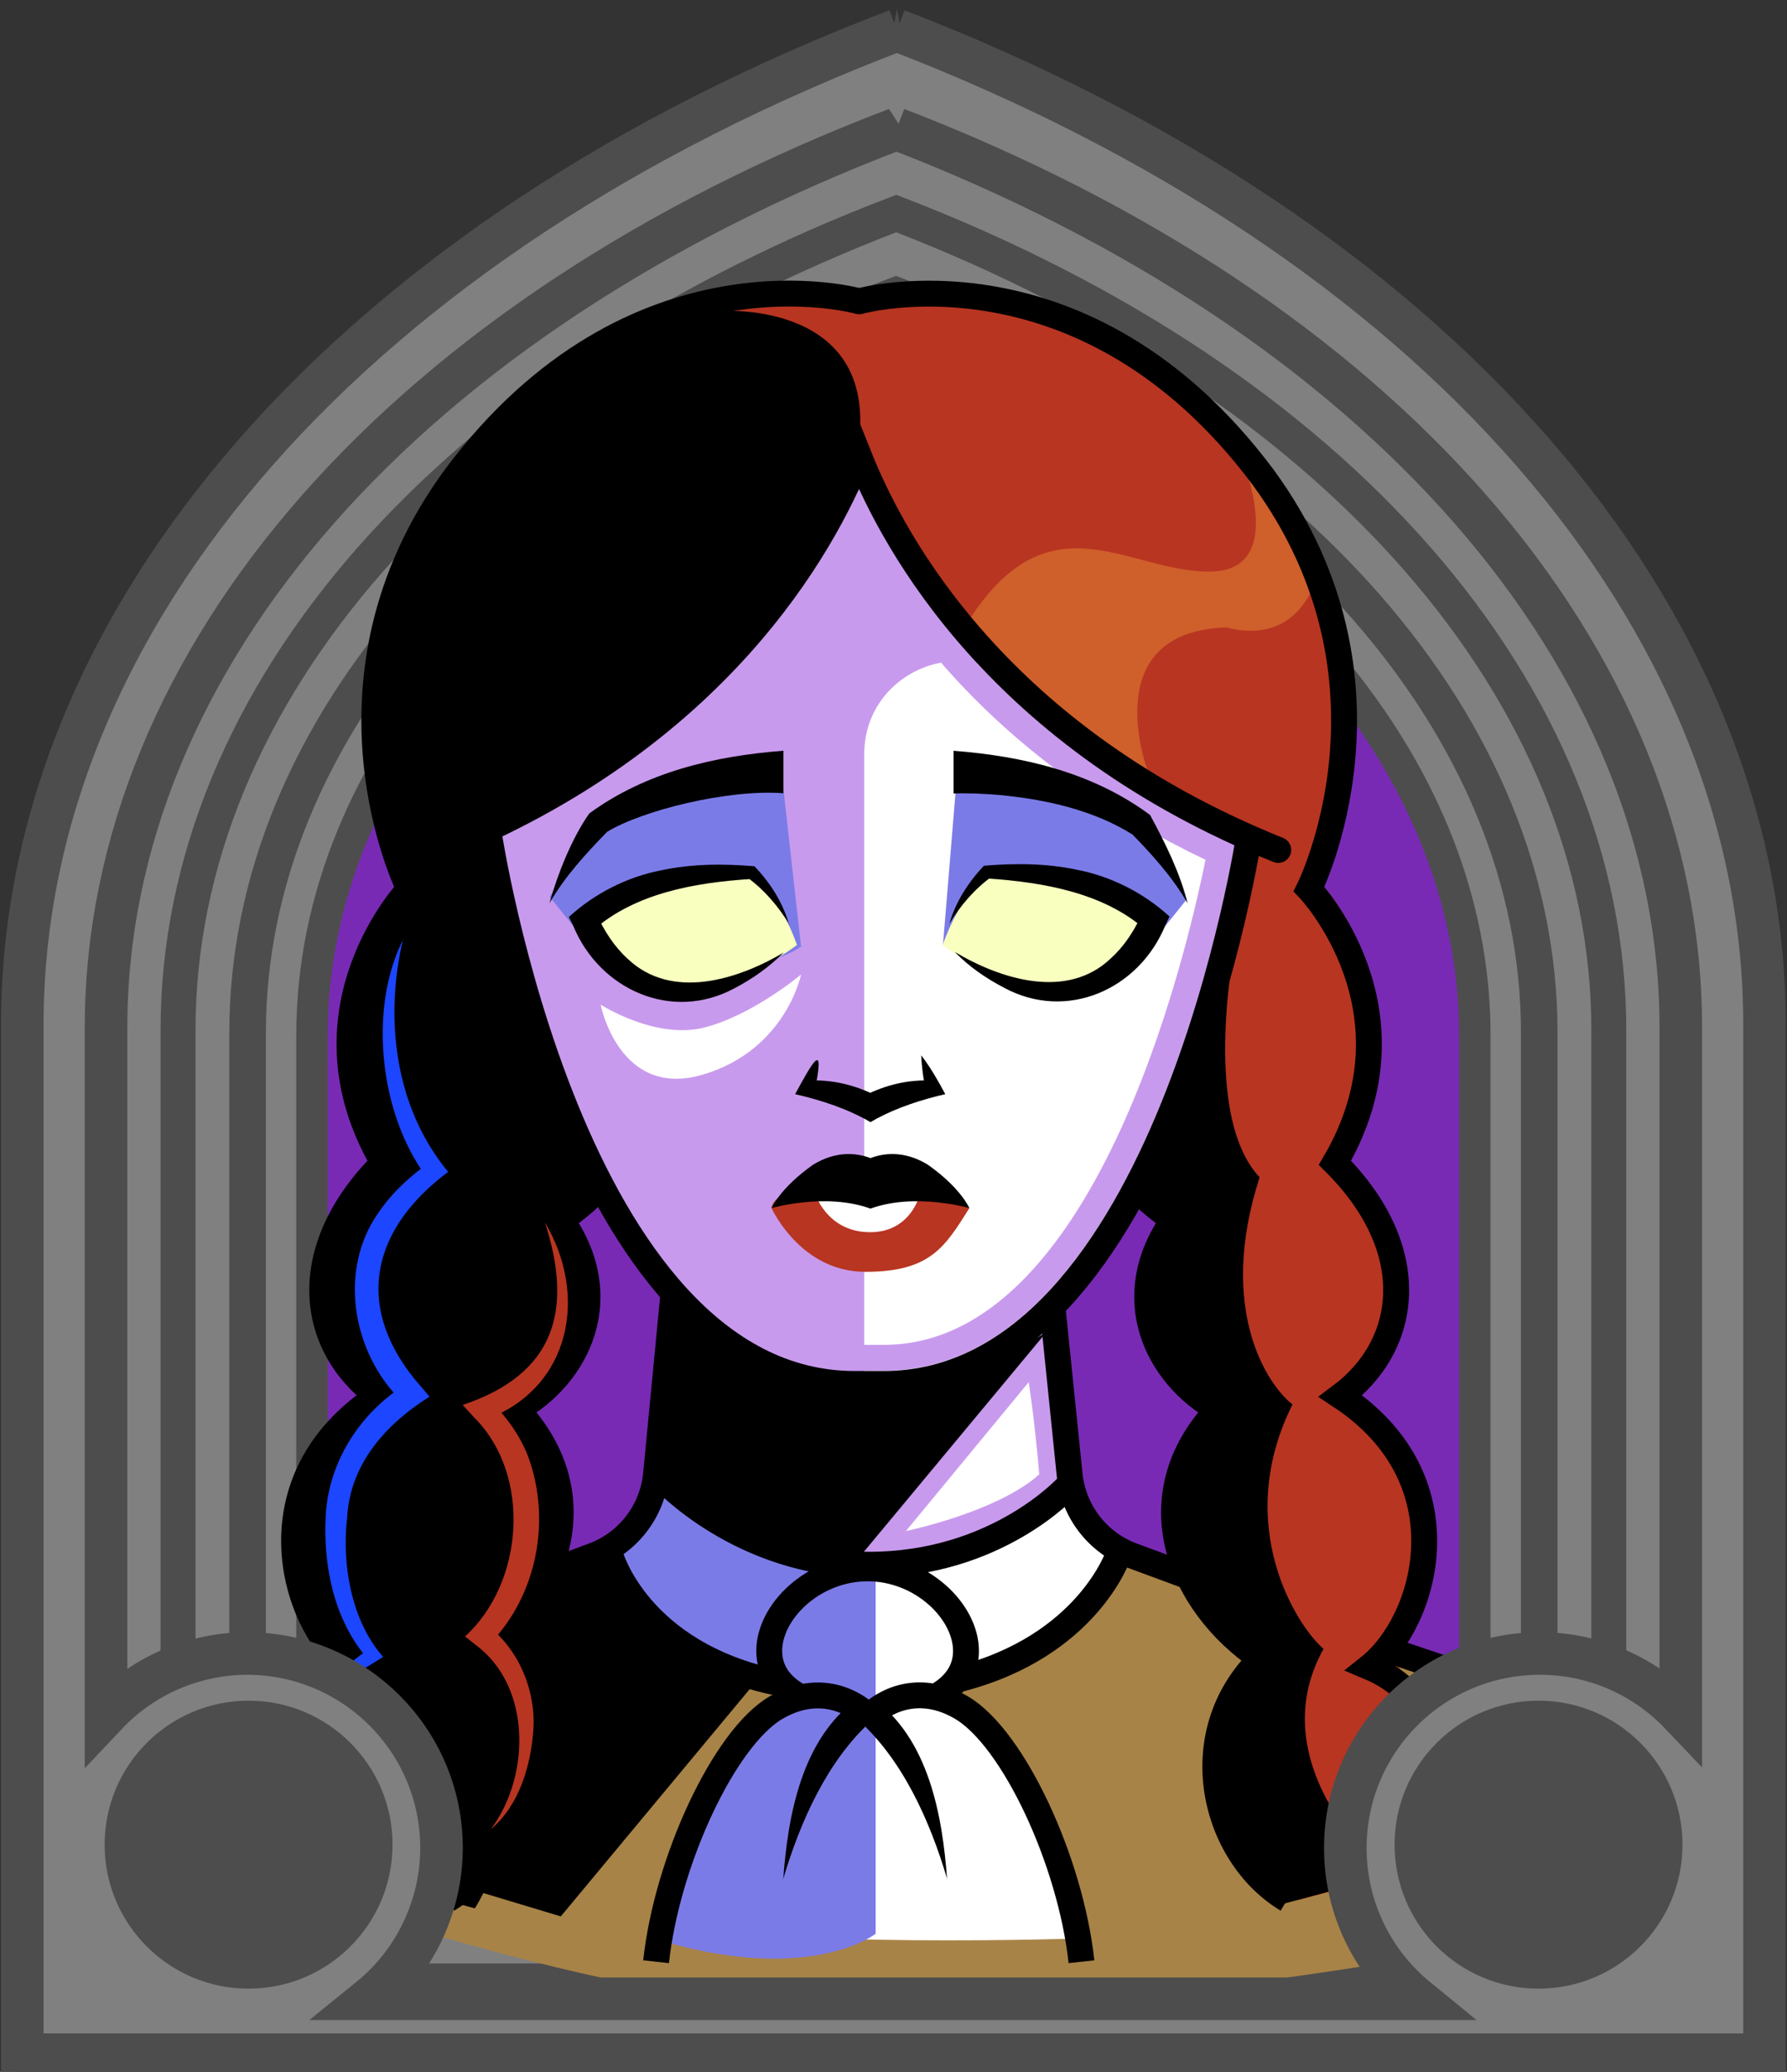 <svg id="Capa_2" xmlns="http://www.w3.org/2000/svg" xmlns:xlink="http://www.w3.org/1999/xlink" viewBox="0 0 69.02 80">
<rect x="0" y="0" width="69.02" height="80" fill="#333333" stroke="none"/>
<defs >
<style >
.cls-1{fill:#c89aed;}.cls-2{fill:#fff;}.cls-3{fill:#f8ffbf;}.cls-4{fill:#7b7be8;}.cls-5{fill:#a88347;}.cls-6{fill:#782ab5;}.cls-7,.cls-8{stroke:#000;stroke-miterlimit:10;}.cls-7,.cls-8,.cls-9,.cls-10,.cls-11{fill:none;}.cls-8,.cls-9{stroke-linecap:round;}.cls-12{fill:#1c46ff;}.cls-9{stroke:#deb778;stroke-dasharray:0 0 0 4.06;stroke-linejoin:round;}.cls-13{fill:#deb778;}.cls-14{fill:url(#USGS_19_Inundación_de_tierra_2);}.cls-11{stroke:#1d1d1b;stroke-dasharray:0 0 2 2;stroke-width:.3px;}.cls-15{fill:#cf5f2b;}.cls-16{fill:#fcf0c5;}.cls-17{fill:#b83521;}
</style>
<pattern id="USGS_19_Inundación_de_tierra_2" x="0" y="0" width="72" height="72" patternTransform="translate(-20.48 -16999) rotate(-90)" patternUnits="userSpaceOnUse" viewBox="0 0 72 72">
<g >
<rect class="cls-10" width="72" height="72">
</rect>
<g >
<line class="cls-11" x1="71" y1="71" x2="144.44" y2="71">
</line>
<line class="cls-11" x1="71" y1="67" x2="144.44" y2="67">
</line>
<line class="cls-11" x1="71" y1="63" x2="144.44" y2="63">
</line>
<line class="cls-11" x1="71" y1="59" x2="144.44" y2="59">
</line>
<line class="cls-11" x1="71" y1="55" x2="144.44" y2="55">
</line>
<line class="cls-11" x1="71" y1="51" x2="144.44" y2="51">
</line>
<line class="cls-11" x1="71" y1="47" x2="144.44" y2="47">
</line>
<line class="cls-11" x1="71" y1="43" x2="144.44" y2="43">
</line>
<line class="cls-11" x1="71" y1="39" x2="144.44" y2="39">
</line>
<line class="cls-11" x1="71" y1="35" x2="144.44" y2="35">
</line>
<line class="cls-11" x1="71" y1="31" x2="144.44" y2="31">
</line>
<line class="cls-11" x1="71" y1="27" x2="144.44" y2="27">
</line>
<line class="cls-11" x1="71" y1="23" x2="144.44" y2="23">
</line>
<line class="cls-11" x1="71" y1="19" x2="144.44" y2="19">
</line>
<line class="cls-11" x1="71" y1="15" x2="144.44" y2="15">
</line>
<line class="cls-11" x1="71" y1="11" x2="144.44" y2="11">
</line>
<line class="cls-11" x1="71" y1="7" x2="144.44" y2="7">
</line>
<line class="cls-11" x1="71" y1="3" x2="144.44" y2="3">
</line>
</g>


<g >
<line class="cls-11" x1="-1" y1="71" x2="72.44" y2="71">
</line>
<line class="cls-11" x1="-1" y1="67" x2="72.44" y2="67">
</line>
<line class="cls-11" x1="-1" y1="63" x2="72.44" y2="63">
</line>
<line class="cls-11" x1="-1" y1="59" x2="72.44" y2="59">
</line>
<line class="cls-11" x1="-1" y1="55" x2="72.44" y2="55">
</line>
<line class="cls-11" x1="-1" y1="51" x2="72.44" y2="51">
</line>
<line class="cls-11" x1="-1" y1="47" x2="72.44" y2="47">
</line>
<line class="cls-11" x1="-1" y1="43" x2="72.44" y2="43">
</line>
<line class="cls-11" x1="-1" y1="39" x2="72.44" y2="39">
</line>
<line class="cls-11" x1="-1" y1="35" x2="72.44" y2="35">
</line>
<line class="cls-11" x1="-1" y1="31" x2="72.44" y2="31">
</line>
<line class="cls-11" x1="-1" y1="27" x2="72.44" y2="27">
</line>
<line class="cls-11" x1="-1" y1="23" x2="72.44" y2="23">
</line>
<line class="cls-11" x1="-1" y1="19" x2="72.44" y2="19">
</line>
<line class="cls-11" x1="-1" y1="15" x2="72.44" y2="15">
</line>
<line class="cls-11" x1="-1" y1="11" x2="72.44" y2="11">
</line>
<line class="cls-11" x1="-1" y1="7" x2="72.44" y2="7">
</line>
<line class="cls-11" x1="-1" y1="3" x2="72.44" y2="3">
</line>
<line class="cls-11" x1="1.04" y1="69" x2="74.48" y2="69">
</line>
<line class="cls-11" x1="1.04" y1="65" x2="74.48" y2="65">
</line>
<line class="cls-11" x1="1.04" y1="61" x2="74.48" y2="61">
</line>
<line class="cls-11" x1="1.04" y1="57" x2="74.48" y2="57">
</line>
<line class="cls-11" x1="1.04" y1="53" x2="74.48" y2="53">
</line>
<line class="cls-11" x1="1.04" y1="49" x2="74.48" y2="49">
</line>
<line class="cls-11" x1="1.04" y1="45" x2="74.48" y2="45">
</line>
<line class="cls-11" x1="1.04" y1="41" x2="74.48" y2="41">
</line>
<line class="cls-11" x1="1.04" y1="37" x2="74.48" y2="37">
</line>
<line class="cls-11" x1="1.04" y1="33" x2="74.48" y2="33">
</line>
<line class="cls-11" x1="1.04" y1="29" x2="74.48" y2="29">
</line>
<line class="cls-11" x1="1.04" y1="25" x2="74.48" y2="25">
</line>
<line class="cls-11" x1="1.04" y1="21" x2="74.48" y2="21">
</line>
<line class="cls-11" x1="1.04" y1="17" x2="74.48" y2="17">
</line>
<line class="cls-11" x1="1.04" y1="13" x2="74.48" y2="13">
</line>
<line class="cls-11" x1="1.04" y1="9" x2="74.48" y2="9">
</line>
<line class="cls-11" x1="1.04" y1="5" x2="74.48" y2="5">
</line>
<line class="cls-11" x1="1.04" y1="1" x2="74.48" y2="1">
</line>
</g>


<g >
<line class="cls-11" x1="-73" y1="71" x2=".44" y2="71">
</line>
<line class="cls-11" x1="-73" y1="67" x2=".44" y2="67">
</line>
<line class="cls-11" x1="-73" y1="63" x2=".44" y2="63">
</line>
<line class="cls-11" x1="-73" y1="59" x2=".44" y2="59">
</line>
<line class="cls-11" x1="-73" y1="55" x2=".44" y2="55">
</line>
<line class="cls-11" x1="-73" y1="51" x2=".44" y2="51">
</line>
<line class="cls-11" x1="-73" y1="47" x2=".44" y2="47">
</line>
<line class="cls-11" x1="-73" y1="43" x2=".44" y2="43">
</line>
<line class="cls-11" x1="-73" y1="39" x2=".44" y2="39">
</line>
<line class="cls-11" x1="-73" y1="35" x2=".44" y2="35">
</line>
<line class="cls-11" x1="-73" y1="31" x2=".44" y2="31">
</line>
<line class="cls-11" x1="-73" y1="27" x2=".44" y2="27">
</line>
<line class="cls-11" x1="-73" y1="23" x2=".44" y2="23">
</line>
<line class="cls-11" x1="-73" y1="19" x2=".44" y2="19">
</line>
<line class="cls-11" x1="-73" y1="15" x2=".44" y2="15">
</line>
<line class="cls-11" x1="-73" y1="11" x2=".44" y2="11">
</line>
<line class="cls-11" x1="-73" y1="7" x2=".44" y2="7">
</line>
<line class="cls-11" x1="-73" y1="3" x2=".44" y2="3">
</line>
<line class="cls-11" x1="-70.96" y1="69" x2="2.48" y2="69">
</line>
<line class="cls-11" x1="-70.96" y1="65" x2="2.48" y2="65">
</line>
<line class="cls-11" x1="-70.96" y1="61" x2="2.48" y2="61">
</line>
<line class="cls-11" x1="-70.96" y1="57" x2="2.48" y2="57">
</line>
<line class="cls-11" x1="-70.96" y1="53" x2="2.48" y2="53">
</line>
<line class="cls-11" x1="-70.96" y1="49" x2="2.48" y2="49">
</line>
<line class="cls-11" x1="-70.96" y1="45" x2="2.48" y2="45">
</line>
<line class="cls-11" x1="-70.96" y1="41" x2="2.48" y2="41">
</line>
<line class="cls-11" x1="-70.96" y1="37" x2="2.48" y2="37">
</line>
<line class="cls-11" x1="-70.96" y1="33" x2="2.48" y2="33">
</line>
<line class="cls-11" x1="-70.96" y1="29" x2="2.48" y2="29">
</line>
<line class="cls-11" x1="-70.96" y1="25" x2="2.48" y2="25">
</line>
<line class="cls-11" x1="-70.96" y1="21" x2="2.48" y2="21">
</line>
<line class="cls-11" x1="-70.96" y1="17" x2="2.48" y2="17">
</line>
<line class="cls-11" x1="-70.96" y1="13" x2="2.48" y2="13">
</line>
<line class="cls-11" x1="-70.96" y1="9" x2="2.48" y2="9">
</line>
<line class="cls-11" x1="-70.96" y1="5" x2="2.48" y2="5">
</line>
<line class="cls-11" x1="-70.96" y1="1" x2="2.48" y2="1">
</line>
</g>


</g>


</pattern>
</defs>

  <path
     id="path7641-4"
     style="fill:#782ab5;fill-opacity:1;stroke:#4d4d4d;stroke-width:1.622;stop-color:#000000"
     d="M 34.9,1.694 C 14.323,9.527 1.63,23.954 1.569,39.581 V 79.197 H 67.964 V 39.581 C 67.958,23.99 55.374,9.571 34.9,1.694 Z"/>
  <path
     id="path7641-7"
     style="fill:#808080;stroke:#4d4d4d;stroke-width:1.483;stop-color:#000000"
     d="M 34.629,5.043 C 15.816,12.204 4.154,25.395 4.154,39.683 V 76.559 H 64.859 V 39.683 c 0,-14.255 -11.51,-27.438 -30.23,-34.64 z m -0.012,3.436 C 51.537,14.988 61.942,26.904 61.942,39.789 v 33.828 H 7.072 v -33.828 c 0,-12.914 10.54,-24.837 27.545,-31.31 z"/>
  <path
     id="path7641-7-8"
     style="fill:#808080;stroke:#4d4d4d;stroke-width:1.35;stop-color:#000000"
     d="M 34.618,8.246 C 17.491,14.766 6.876,26.774 6.876,39.781 v 33.57 H 62.138 v -33.57 c 0,-12.977 -10.478,-24.978 -27.52,-31.535 z m -0.011,3.128 c 15.403,5.926 24.875,16.774 24.875,28.503 V 70.672 H 9.532 V 39.877 c 0,-11.756 9.595,-22.61 25.075,-28.503 z"/>
  <path
     id="path7641-7-8-0"
     style="fill:#808080;stroke:#4d4d4d;stroke-width:1.214;stop-color:#000000"
     d="M 34.607,11.526 C 19.207,17.389 9.662,28.186 9.662,39.881 V 70.066 H 59.352 V 39.881 c 0,-11.668 -9.422,-22.459 -24.745,-28.355 z m -0.01,2.812 c 13.85,5.329 22.366,15.083 22.366,25.629 V 67.657 H 12.05 V 39.968 c 0,-10.571 8.627,-20.33 22.547,-25.629 z"/>




<g >
<path class="cls-1" d="M7.94,65.76l15.91-6.01s1.56-1.34,1.56-3.78,.45-6.12,.45-6.12c0,0-3.45-5.01-5.56-10.79s-2.23-12.13-2.23-12.13l13.02-11.57,6.01-.89,11.46,17.47s-2.34,13.13-8.23,18.8c.56,4.56,1.11,7.45,1.11,7.45,0,0,1.34,1.56,4.9,2.89s15.24,5.56,15.24,5.56l-2.11,8.12-24.92,2-26.03-5.12-.56-5.9Z">
</path>
<path class="cls-4" d="M30.94,36.55l-.74-6.6s-5.52,.99-7,1.82c-1.38,1.92-1.97,2.86-1.97,2.86,0,0,1.72,2.17,2.32,2.71s5.72,.39,7.39-.79Z">
</path>
<path class="cls-2" d="M33.38,52.97V29.12c0-3.18,3.87-4.8,6.1-2.53s5.19,4.54,8.67,5.76c-2.22,12.71-5.52,16.35-7.83,18.39s-5.1,3.2-6.94,2.23Z">
</path>
<path class="cls-4" d="M36.42,36.49l.54-6.54s5.52,.99,7,1.82c1.38,1.92,1.87,2.96,1.87,2.96,0,0-1.62,2.07-2.21,2.61s-5.51,.33-7.19-.85Z">
</path>
<path class="cls-5" d="M25.38,57.37s4.08,2.93,8.05,2.82c4.49,0,7.84-2.4,7.84-2.4,0,0,1.05,1.99,2.4,2.3s16.86,5.91,17.89,6.56c-1.9,6.92-2.11,8.12-2.11,8.12,0,0-17.66,3.4-27.48,2.88s-22.47-5.33-22.47-5.33l-1.67-7.11s12.86-4.08,14.74-4.81,2.4-2.09,2.82-3.03Z">
</path>
<path d="M40.44,51.41l-18.78,22.59-11.18-3.37-1.51-5.43,14.89-5.45s1.33-1.59,1.56-3.78,.56-5.66,.56-5.66c0,0,3.55,3.13,6.26,3.13s6.09-.59,8.21-2.03Z">
</path>
<path class="cls-17" d="M33.35,11.76s-10.98-2.9-17.23,8.69c-3.97,8.39-.46,13.57-.46,13.57,0,0-3.97,4.58-1.22,10.52-2.75,3.97-1.98,7.17-.31,9.46-3.05,2.59-3.51,7.78-1.07,10.07-2.59,3.97-2.59,6.56-2.59,6.56l7.17,3.05s4.42-4.42,1.07-9.76c4.42-2.59,2.29-8.39,1.53-9.46,3.81-2.14,2.59-5.8,1.68-7.47,1.07-.61,1.22-1.07,1.22-1.07,0,0-4.12-8.85-4.42-14.18,6.56-1.22,13.73-11.59,14.49-14.18,3.51,9.3,14.95,14.79,14.95,14.79,0,0-2.29,9.91-3.97,13.57l.61,.76s-1.83,4.42,1.98,7.78c-3.04,5.6,1.12,9.02,1.53,9.3-3.51,6.86,1.83,9.61,1.83,9.61l5.64-1.53s0-5.64-2.14-7.93c3.81-4.88-1.22-9.91-1.98-10.37,3.2-3.05,2.14-7.32,.15-9,3.36-3.97,.3-9.62-1.07-10.68,3.51-9-2.59-23.64-17.39-22.11Z">
</path>
<path d="M47.75,36.17s-1.42,6.82,.9,9.29c-1.65,5.1,.3,8.02,1.27,8.77-2.32,4.65,.15,8.54,1.2,9.44-2.55,4.57,2.47,8.77,2.47,8.77l-4.2,1.12s-4.5-3.6-1.27-9.29c-3.07-3-3.22-7.72-1.2-9.82-3.6-2.4-1.72-7.42-1.72-7.42l-1.42-1.05s3.3-6.6,3.97-9.82Z">
</path>
<path class="cls-3" d="M22.6,35.52s3.39-1.91,6.54-1.79c1.13,1.17,1.64,2.76,1.64,2.76,0,0-1.52,1.21-3.85,1.75s-4.17-1.83-4.32-2.73Z">
</path>
<path class="cls-3" d="M44.59,35.52s-3.39-1.91-6.54-1.79c-1.13,1.17-1.64,2.76-1.64,2.76,0,0,1.52,1.21,3.85,1.75s4.17-1.83,4.32-2.73Z">
</path>
<polygon class="cls-2" points="31.46 45.94 35.83 45.94 36.15 47.22 33.58 48.42 31.18 47.06 31.46 45.94">
</polygon>
<path class="cls-2" d="M25.54,57.39s3.09,2.43,6.17,3.12c3.85,.15,7.52-.73,9.52-2.98,1.02,1.49,1.82,2.36,1.82,2.36,0,0-.98,3.16-6.65,5.41,3.12,1.89,5.38,9.55,5.38,9.55,0,0-11.99,.4-16.34-.65,.69-4.79,3.67-8.14,5.27-8.75-1.02-.54-.98-.65-.98-.65,0,0-4.83-1.2-6.14-4.9,1.38-1.05,1.96-2.51,1.96-2.51Z">
</path>
<path class="cls-4" d="M33.82,74.67v-14.16s-6.37-.22-8.62-3.67c-.3,2.1-1.35,2.92-1.35,2.92,0,0,.75,3.97,6.37,5.25,.37,.67-.6,1.27-.6,1.27,0,0-3.3,3.37-3.97,8.69,5.7,1.65,8.17-.3,8.17-.3Z">
</path>
<path d="M20.47,30.89s-4.09,1.69-5.33,2.04l.52,1.1s-3.98,4.32-.96,10.8c-2.84,3.38-2.81,7.43-.56,9.18-4.59,3.44-2.9,7.34-1.04,10.45-4.17,4.09-1.78,7.28-1.78,7.28l7.02,1.95s3.41-5.34,.37-9.78c4.78-3.55,2.71-8.26,1.53-9.46,3.96-2.53,1.68-7.47,1.68-7.47l1.22-1.07s-3.73-9.09-4.17-13.79c1.24-.62,1.51-1.24,1.51-1.24Z">
</path>
<path class="cls-15" d="M47.75,17.16s2.23,4.84-.97,4.91-6.33-3.13-9.53,2.16c1.94,2.6,7.07,5.51,7.07,5.51,0,0-2.01-5.36,3.05-5.51,2.9,.74,3.5-2.01,3.5-2.01,0,0-1.27-3.8-3.13-5.06Z">
</path>
<path class="cls-2" d="M39.74,53.36l-4.75,5.76s3.53-.73,5.15-2.19c-.2-2.31-.41-3.57-.41-3.57Z">
</path>
<path class="cls-1" d="M33.18,21.08c2.18,3.92,6.16,8.67,13.38,12.12-.79,3.91-4.33,18.73-12.42,18.73h-1.12c-8.28,0-11.77-15.46-12.48-19.09,6.74-3.42,10.53-8,12.65-11.77m0-2.2c-1.74,3.76-5.59,9.47-13.77,13.41,.38,2.26,3.8,20.65,13.6,20.65h1.12c9.41,0,12.94-16.93,13.55-20.31-8.71-3.95-12.73-9.88-14.5-13.75h0Z">
</path>
<path class="cls-2" d="M23.21,38.8s2.11,1.35,3.98,.88,3.75-2.05,3.75-2.05c0,0-.59,2.93-3.81,3.87s-3.93-2.7-3.93-2.7Z">
</path>
<path class="cls-7" d="M55.76,72.05s1.28-5.94-2.87-7.68c2.23-1.78,3.78-7.23-1.11-10.46,2.67-2,3.12-5.67-.22-9.01,3.45-5.9-1-10.57-1-10.57,0,0,4.01-8.01-1.78-15.91-6.9-9.23-15.58-6.79-15.58-6.79h-.03s-8.68-2.45-15.58,6.79c-5.79,7.9-1.78,15.91-1.78,15.91,0,0-4.45,4.67-1,10.57-3.34,3.34-2.89,7.01-.22,9.01-4.9,3.23-3.34,8.68-1.11,10.46-2.89,1.56-2.67,6.68-2.67,6.68">
</path>
<path class="cls-8" d="M49.37,32.82c-10.7-4.3-14.8-11.71-16.19-15.2-1.4,3.49-5.5,10.9-16.2,15.2">
</path>
<path class="cls-7" d="M48.27,32.13s-3.19,21.31-14.14,21.31h-1.12c-10.95,0-14.14-21.31-14.14-21.31">
</path>
<path class="cls-7" d="M23.02,45.96s-.19,.32-1.34,1.15c2.1,2.99,.64,5.99-1.72,7.32,3.18,3.38,1.46,7.51-1.66,9.62,2.99,2.93,1.85,7.58-1.02,9.3">
</path>
<path class="cls-7" d="M43.98,45.96s.19,.32,1.34,1.15c-2.1,2.99-.64,5.99,1.72,7.32-3.18,3.38-1.46,7.51,1.66,9.62-2.99,2.93-1.85,7.58,1.02,9.3">
</path>
<line class="cls-7" x1="12.95" y1="63.74" x2="8.55" y2="65.37">
</line>
<path class="cls-7" d="M26.01,49.95l-.67,6.97c-.14,1.43-1.08,2.65-2.42,3.15l-1.69,.63">
</path>
<line class="cls-7" x1="53.47" y1="63.66" x2="60.51" y2="66.03">
</line>
<path class="cls-7" d="M40.64,50.37l.67,6.55c.14,1.43,1.08,2.65,2.42,3.15l2.14,.79">
</path>
<path class="cls-7" d="M25.58,57.08s3.04,3.34,7.99,3.34,7.68-3.04,7.68-3.04">
</path>
<path class="cls-7" d="M37.03,64.84c4.97-1.26,6.16-4.79,6.16-4.79">
</path>
<path class="cls-7" d="M23.57,60.05s1.06,3.82,6.48,4.93">
</path>
<path class="cls-7" d="M30.82,65.48c-.69-.39-1.11-.97-1.11-1.73,0-1.52,1.7-3.19,3.8-3.19s3.8,1.67,3.8,3.19c0,.73-.39,1.29-1.02,1.68">
</path>
<path class="cls-7" d="M41.77,75.75c-.42-3.88-2.63-8.63-4.63-9.81s-3.42,.2-3.42,.2h-.33s-1.42-1.37-3.42-.2-4.21,5.93-4.63,9.81">
</path>
<path d="M30.25,72.58c.18-2.48,.71-5.43,2.87-6.99,0,0,.59,.81,.59,.81-1.74,1.55-2.8,3.92-3.47,6.19h0Z">
</path>
<path d="M36.59,72.58c-.67-2.27-1.73-4.64-3.47-6.19,0,0,.59-.81,.59-.81,2.16,1.56,2.69,4.52,2.87,6.99h0Z">
</path>
<path d="M30.26,30.63c-2.17-.16-5.47,.67-6.81,1.49-.82,.84-1.63,1.72-2.23,2.76,.32-1.14,.86-2.5,1.54-3.47,2.19-1.6,4.84-2.22,7.5-2.42,0,0,0,1.64,0,1.64h0Z">
</path>
<path d="M36.83,28.99c2.7,.21,5.38,.84,7.59,2.48,.59,1.09,1.15,2.22,1.45,3.41-.6-1.04-1.41-1.92-2.23-2.76l.11,.11c-1.51-.95-3.35-1.36-5.13-1.53-.6-.05-1.23-.08-1.79-.06v-1.64h0Z">
</path>
<path d="M30.49,35.7c-.44-.72-.98-1.35-1.63-1.82,0,0,.17,.06,.17,.06-2.23,.14-4.5,.56-6.11,1.97l.13-.59c.3,.65,.69,1.25,1.2,1.71,1.69,1.6,4.23,.81,6.02-.25-.55,.55-1.19,1.01-1.9,1.38-2.42,1.31-5.21,.06-6.23-2.41,0,0-.17-.34-.17-.34,.99-.91,2.26-1.55,3.55-1.8,1.21-.26,2.43-.26,3.62-.16,.62,.65,1.11,1.42,1.34,2.27h0Z">
</path>
<path d="M36.66,35.7c.23-.84,.72-1.61,1.34-2.27,1.19-.1,2.41-.1,3.62,.16,1.29,.25,2.56,.89,3.55,1.8,0,0-.16,.34-.16,.34-1.02,2.48-3.81,3.72-6.23,2.41-.71-.37-1.36-.82-1.9-1.38,1.8,1.07,4.34,1.85,6.02,.25,.51-.46,.9-1.05,1.2-1.71l.13,.59c-1.6-1.4-3.87-1.82-6.11-1.97l.17-.06c-.65,.47-1.19,1.1-1.63,1.82h0Z">
</path>
<path d="M35.58,40.75c.37,.48,.65,.98,.93,1.5-.91,.21-1.84,.51-2.66,.95,0,0-.23,.13-.23,.13-.89-.52-1.91-.85-2.91-1.08,.67-1.23,1.18-2.16,.75-.1,0,0-.28-.42-.28-.42,.94-.06,1.83,.16,2.67,.58,0,0-.47,0-.47,0,.83-.42,1.72-.64,2.66-.58,0,0-.28,.42-.28,.42-.09-.46-.16-.92-.18-1.41h0Z">
</path>
<path class="cls-17" d="M31.45,46.01s.44,1.57,2.16,1.57,1.99-1.71,1.99-1.71c0,0,1.07,.28,1.84,.78-.95,1.51-1.51,2.46-4.02,2.46s-3.62-2.46-3.62-2.46c0,0,0-.73,1.65-.64Z">
</path>
<path d="M37.44,46.65s-2.09-.61-3.82,.02c-1.73-.63-3.82-.02-3.82-.02,0,0,.33-.78,1.61-1.68,.92-.56,1.72-.44,2.21-.25,.49-.19,1.29-.31,2.21,.25,1.28,.9,1.61,1.68,1.61,1.68Z">
</path>
<path class="cls-17" d="M21.04,47.19c1.69,2.82,1.01,6.4-2.26,7.62,0,0,.15-.73,.15-.73,.61,.6,1.14,1.32,1.46,2.14,.91,2.44,.37,5.38-1.49,7.27,0,0-.01-.68-.01-.68,1.18,.95,1.81,2.5,1.71,3.99-.1,1.39-.55,2.92-1.64,3.83,1.53-2.04,1.58-5.53-.61-7.13,0,0-.39-.31-.39-.31,2.27-2.06,2.59-6.23,.35-8.46,0,0-.44-.48-.44-.48,3.53-1.18,4.29-3.61,3.18-7.04h0Z">
</path>
<path class="cls-12" d="M15.57,36.25c-.73,3.09-.32,6.52,1.74,9-2.87,2.14-3.65,5.04-1.34,7.95,0,0,.62,.73,.62,.73-1.67,1.05-3.07,2.59-3.18,4.66-.22,1.82,.17,4.02,1.39,5.39,0,0-.42,.26-.42,.26-1.17,.69-2.49,1.83-2.27,3.33,0,0-.09,.04-.09,.04-.45-1.59,.87-2.96,2.05-3.81,0,0,0,.1,0,.1-1.2-1.49-1.59-3.5-1.49-5.37,.1-1.92,1.15-3.7,2.71-4.82,0,0-.02,.14-.02,.14-1.69-1.86-2.15-4.85-.69-6.97,.46-.7,1.07-1.29,1.73-1.79l-.02,.1c-1.69-2.5-2.01-6.4-.71-8.93h0Z">
</path>
<path d="M27.9,12.01s6.25-.42,5.21,5.49c-3.19,8.26-9.79,12.22-17.5,15.76-2.78-7.85,1.11-19.31,12.29-21.25Z">
</path>
</g>




  <g
     id="g20645">
    <path
       style="fill:#808080;stroke:#4d4d4d;stroke-width:0.938;stop-color:#000000;fill-opacity:1"
       d="m 9.542,65.883 a 5.476,5.476 0 0 1 5.476,5.476 5.476,5.476 0 0 1 -5.476,5.476 5.476,5.476 0 0 1 -5.476,-5.476 5.476,5.476 0 0 1 5.476,-5.476 z"/>
    <path
       style="fill:#808080;stroke:#4d4d4d;stroke-width:0.938;stop-color:#000000;fill-opacity:1"
       d="m 59.472,65.883 a 5.476,5.476 0 0 1 5.476,5.476 5.476,5.476 0 0 1 -5.476,5.476 5.476,5.476 0 0 1 -5.476,-5.476 5.476,5.476 0 0 1 5.476,-5.476 z"/>
    <path
       id="path7641"
       style="fill:#808080;stroke:#4d4d4d;stroke-width:1.644;stop-color:#000000"
       d="M 34.643,1.166 C 13.788,9.105 0.861,23.727 0.861,39.564 V 79.34 H 68.152 V 39.564 c 0,-15.801 -12.759,-30.415 -33.51,-38.398 z m -0.014,3.809 C 53.385,12.191 64.918,25.4 64.918,39.682 v 26.508 c -1.369,-1.441 -3.301,-2.342 -5.445,-2.342 -4.149,0 -7.512,3.363 -7.512,7.512 0,2.347 1.076,4.443 2.762,5.82 H 14.27 c 1.756,-1.423 2.778,-3.56 2.783,-5.82 4.8e-5,-4.149 -3.363,-7.512 -7.512,-7.512 -2.062,0.006 -4.031,0.86 -5.445,2.361 V 39.682 c 0,-14.315 11.683,-27.532 30.533,-34.707 z"/>
    <circle
       style="fill:#4d4d4d;fill-opacity:1;stroke:#4d4d4d;stop-color:#000000"
       id="path16431"
       cx="9.601"
       cy="71.23"
       r="5.06" />
    <circle
       style="fill:#4d4d4d;fill-opacity:1;stroke:#4d4d4d;stop-color:#000000"
       id="path16431-3"
       cx="59.423"
       cy="71.23"
       r="5.06" />
  </g>
</svg>
